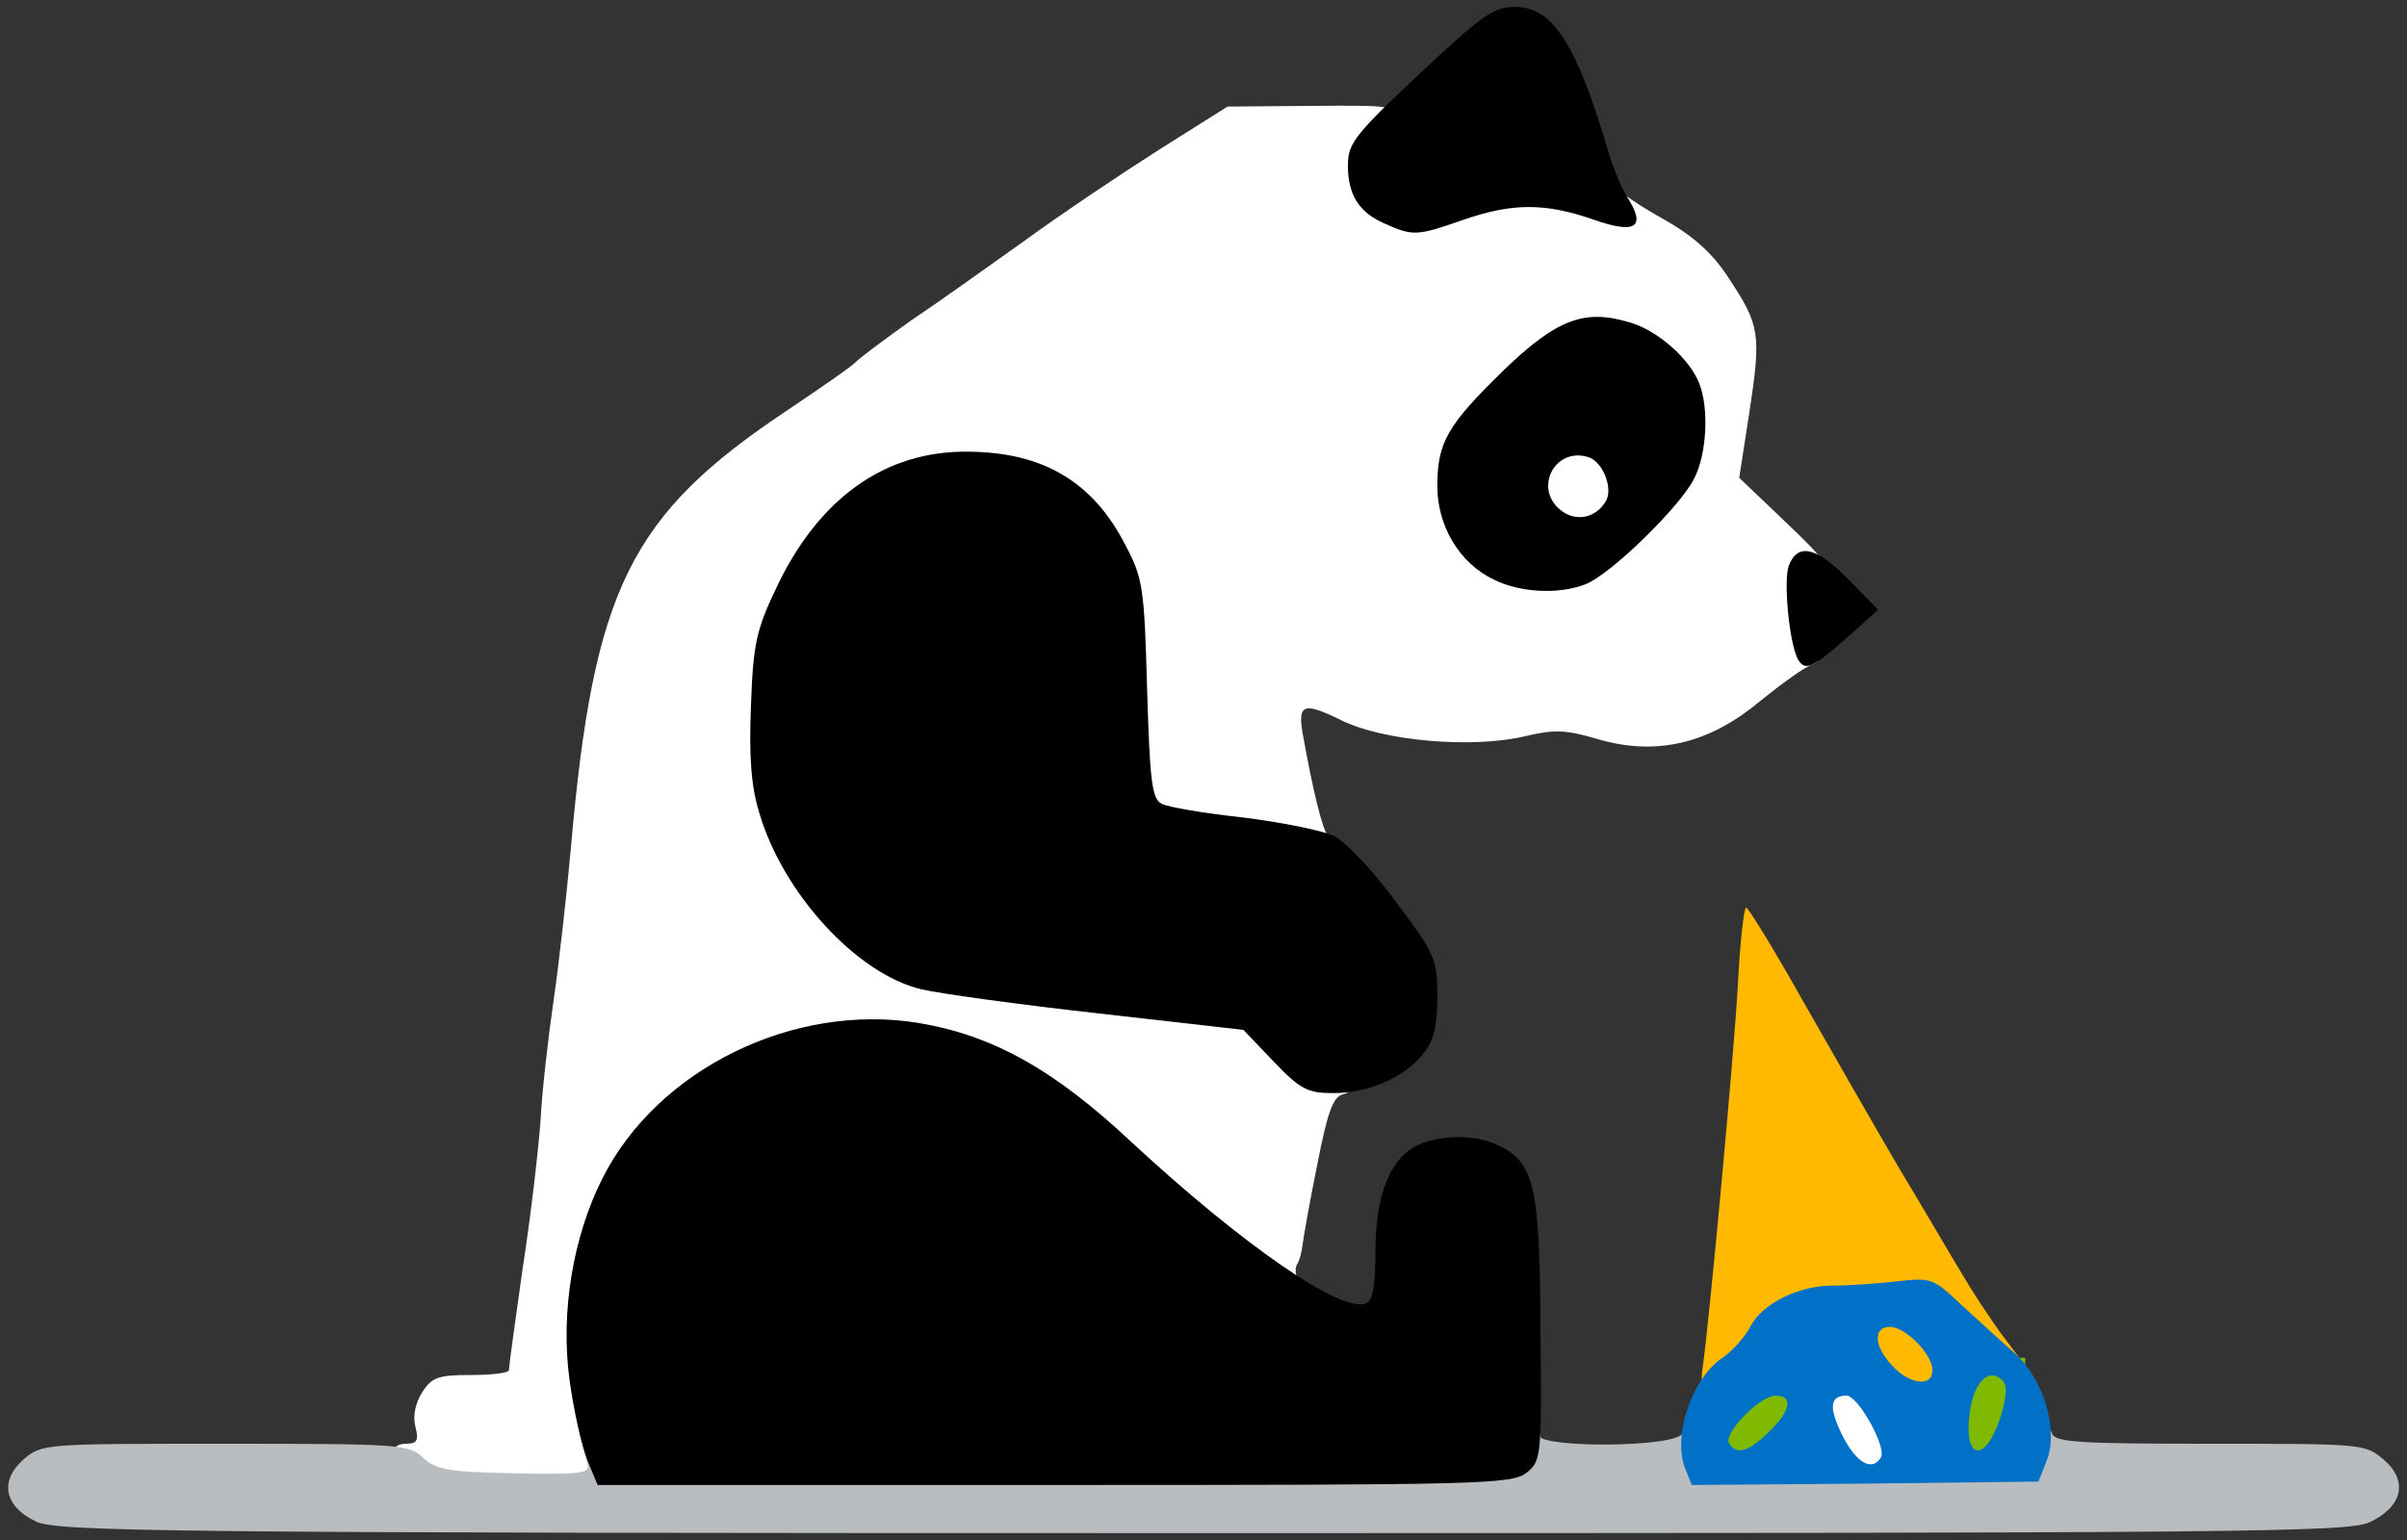 <?xml version="1.0" encoding="utf-8"?>
<!DOCTYPE svg PUBLIC "-//W3C//DTD SVG 20010904//EN" "http://www.w3.org/TR/2001/REC-SVG-20010904/DTD/svg10.dtd">
<svg version="1.0" xmlns="http://www.w3.org/2000/svg" width="350px" height="224px" viewBox="0 0 350 224" preserveAspectRatio="xMidYMid meet">
 <rect x="0" y="0" width="350" height="224" fill="#333333" stroke="none"/>
 <g fill="#ffffff">
  <path d="M217 215.5 c0 -2.8 0.4 -3.5 2 -3.5 1.3 0 2 -0.7 2 -2 0 -1.1 0.7 -2 1.5 -2 0.8 0 1.5 0.5 1.5 1 0 0.6 0.9 1 2 1 1.5 0 2 0.7 2 2.5 0 1.8 -0.5 2.5 -2 2.5 -1.3 0 -2 0.7 -2 2 0 1.6 -0.7 2 -3.5 2 -3.3 0 -3.5 -0.2 -3.5 -3.5z"/>
  <path d="M58.9 215.4 c-2.5 -2.7 -2.5 -5.4 0.1 -5.4 1.7 0 1.9 -0.5 1.4 -2.5 -0.4 -1.6 0 -3.4 1 -5 1.4 -2.2 2.4 -2.5 7.1 -2.5 3 0 5.5 -0.3 5.5 -0.7 0 -0.5 0.9 -7.1 2 -14.8 1.2 -7.7 2.3 -17.4 2.6 -21.5 0.2 -4.1 1.1 -12 1.9 -17.5 0.8 -5.5 1.9 -15.4 2.5 -22 3.3 -37.9 8.6 -48.6 31.6 -63.9 4.9 -3.3 9.4 -6.4 9.9 -7 0.6 -0.6 4.2 -3.3 8 -6 3.9 -2.6 11.3 -7.9 16.5 -11.6 5.2 -3.8 14 -9.7 19.5 -13.2 l10 -6.3 12.3 -0.1 c11.5 -0.1 12.2 0 12.2 1.8 0 1.1 -0.9 3.1 -2 4.5 -2.3 3 -1.4 5.7 2.6 7.5 2 0.9 3.5 0.8 7.3 -0.6 3.8 -1.3 7.3 -1.7 15 -1.4 5.6 0.2 10.1 0.5 10.1 0.8 0 0.3 2.7 2.1 6.1 4 4.2 2.4 7 4.9 9.3 8.5 4.5 6.8 4.7 8.1 3 19.3 l-1.5 9.7 6.6 6.3 c6.1 5.8 6.5 6.5 4.9 7.6 -1.7 1.3 -1.7 4 0.2 10.3 0.5 1.7 0.1 2.5 -1.2 3 -1.1 0.4 -4.4 2.8 -7.5 5.3 -7.4 6.2 -15.1 8 -23.6 5.5 -4.7 -1.4 -6.4 -1.4 -10.6 -0.4 -7.6 1.8 -20.7 0.7 -26.8 -2.4 -5.3 -2.6 -6.2 -2.3 -5.5 1.9 1.6 8.9 2.9 14.1 3.8 15.2 0.8 0.9 0.2 1.2 -2.7 1.2 -5.7 0 -22.8 -2.1 -24.6 -3.1 -1.4 -0.7 -1.7 -3.3 -2.1 -16.6 -0.4 -14.7 -0.6 -16.2 -3.1 -20.9 -6.2 -12.2 -18 -16.5 -29.4 -10.8 -14.3 7.1 -22.6 27.4 -17.9 43.6 3.4 11.7 14.2 23.5 23.6 25.7 2.5 0.6 14 2.2 25.7 3.5 l21.1 2.4 4.4 4.6 c2.6 2.7 5.4 4.6 6.6 4.6 2.6 0 2.9 2.6 0.4 3.2 -1.4 0.4 -2.2 2.7 -3.7 10.4 -1.1 5.4 -2 10.6 -2.1 11.5 -0.1 0.9 -0.4 2.2 -0.8 2.8 -0.4 0.7 -0.2 1.8 0.4 2.6 1 1.3 0.8 1.5 -1.5 1.5 -3.6 0 -12.4 -6.4 -25.4 -18.4 -20 -18.5 -34.3 -22.2 -52.6 -13.6 -15.8 7.5 -26.1 26.8 -23.5 43.7 0.6 3.4 1.5 7.4 2 8.8 0.6 1.5 1 4.1 1 5.9 l0 3.3 -14.1 -0.1 c-12.8 -0.1 -14.2 -0.3 -16 -2.2z m171.5 -135 c2 -1.3 1.9 -1.4 -1 -1.4 -5.3 0 -7.4 -2.4 -7.4 -8.5 0 -6.3 1.3 -7.5 7.9 -7.5 5.1 0 7.1 2 7.1 7.2 l0 4.1 2.4 -2.2 c3.6 -3.4 5.8 -8.7 5.1 -11.9 -1.3 -6.1 -9.6 -11.9 -14.5 -10 -3.1 1.1 -14.6 12.3 -16.6 16 -2 3.8 -1.8 5.8 1 9.9 4.3 6.4 10.7 8.1 16 4.3z"/>
  <path d="M265 212 c-1.3 -2.6 -2 -5.5 -1.8 -7.8 0.3 -3.6 0.4 -3.7 5 -4 4.6 -0.3 4.7 -0.2 6.8 3.8 1.3 2.6 2 5.5 1.8 7.8 -0.3 3.6 -0.4 3.7 -5 4 -4.6 0.3 -4.7 0.2 -6.8 -3.8z"/>
 </g>
 <g fill="#babdbf">
  <path d="M5.2 221.3 c-4.6 -2.2 -5.3 -5.9 -1.8 -9 2.7 -2.3 2.9 -2.3 29.3 -2.3 25.4 0 26.8 0.1 28.8 2 1.9 1.8 3.7 2.1 13.3 2.3 10.1 0.2 11.1 0 10.6 -1.5 -0.4 -1.5 -0.1 -1.6 2.8 -0.7 1.9 0.5 29.7 0.9 66.2 0.9 l63 0 2.9 -2.8 c2 -1.8 3.1 -2.3 3.4 -1.4 0.7 1.9 20.2 1.7 20.9 -0.3 0.9 -2.3 2.1 -1.8 3.3 1.5 l1 3 22.1 0 22.2 0 1.1 -3 c1.2 -3.2 3.1 -3.9 4.1 -1.5 0.4 1.3 4 1.5 23 1.5 22.1 0 22.5 0 25.2 2.3 3.6 3.1 2.8 6.8 -2 9.1 -3.1 1.5 -18.5 1.6 -169.8 1.6 -150.8 0 -166.6 -0.2 -169.6 -1.7z"/>
 </g>
 <g fill="#ffb900">
  <path d="M272.2 201.7 c-1.5 -1.6 -2.2 -3.6 -2.2 -6.5 l0 -4.2 -3.8 0 c-2.7 0 -4.5 0.7 -6 2.3 -7 7.4 -8.6 8.7 -10.7 8.7 -2.1 0 -2.3 -0.4 -1.9 -3.2 1 -7.2 4.5 -44.9 5.1 -55.5 0.3 -6.2 0.9 -11.3 1.2 -11.3 0.3 0 4 6 8.1 13.3 4.1 7.2 10.5 18.4 14.2 24.7 3.8 6.3 7.8 13.2 9.1 15.3 1.2 2.1 3.7 5.9 5.4 8.3 l3.3 4.4 -3.4 0 c-1.9 0 -4.2 -0.7 -5 -1.6 -1.5 -1.4 -1.6 -1.1 -1.6 3 l0 4.6 -4.8 0 c-3.8 0 -5.3 -0.5 -7 -2.3z"/>
 </g>
 <g fill="#80ba00">
  <path d="M248.7 213.3 c-0.4 -0.3 -0.7 -2.3 -0.7 -4.3 0 -5.4 4.1 -9 10.3 -9 l4.7 0 0 4.2 c0 5.9 -3.8 9.8 -9.5 9.8 -2.3 0 -4.5 -0.3 -4.8 -0.7z"/>
  <path d="M283.7 213.3 c-0.9 -0.8 -0.7 -10 0.2 -13.3 0.6 -2.2 1.2 -2.5 5.6 -2.5 l5 0 -0.1 6 c-0.1 8.2 -1.5 10.5 -6.3 10.5 -2.1 0 -4.1 -0.3 -4.4 -0.7z"/>
 </g>
 <g fill="#0071c6">
  <path d="M245 213.5 c-1.8 -4.8 1.1 -13.2 5.6 -16.1 1.4 -1 3.1 -2.9 3.9 -4.4 1.7 -3.4 7.2 -6.1 12.2 -6 2.1 0 6.2 -0.3 9 -0.6 5.1 -0.6 5.4 -0.5 9.5 3.4 2.4 2.2 5.8 5.3 7.6 6.9 4.3 3.7 6.6 11.2 4.8 15.8 l-1.2 3 -25.2 0.3 -25.2 0.2 -1 -2.5z m28.5 -1.5 c0.9 -1.4 -3.3 -9 -5 -9 -2.5 0 -2.6 1.8 -0.5 6 2 3.8 4.2 5.1 5.5 3z m-16.3 -3.7 c3.2 -3.1 3.6 -5.3 1 -5.3 -2.3 0 -7.6 5.5 -6.8 6.9 1.1 1.8 2.8 1.3 5.8 -1.6z m33.7 -2.2 c0.9 -3 1 -4.6 0.3 -5.3 -1.9 -1.9 -4 0 -4.7 4.1 -1.2 7.4 2.1 8.3 4.4 1.2z m-9.9 -6.8 c0 -2.3 -3.9 -6.3 -6.2 -6.3 -2.5 0 -2.3 2.9 0.4 5.7 2.5 2.7 5.8 3.1 5.8 0.6z"/>
 </g>
 <g fill="#000000">
  <path d="M85.4 212.4 c-0.8 -2 -2 -7.3 -2.6 -11.8 -1.3 -9.7 0.5 -20.7 4.8 -29.2 8 -15.9 27.8 -25.6 46 -22.6 10.7 1.8 19.6 6.7 30.9 17.3 16.2 15 30.5 24.9 34.1 23.5 1 -0.4 1.4 -2.4 1.4 -7.6 0 -7.3 1.7 -12.3 4.9 -14.7 2.8 -2.1 8.6 -2.5 12.3 -1 5.9 2.5 6.7 5.6 6.8 27.2 0.2 18.4 0.1 19 -2 20.7 -2.1 1.7 -6.5 1.8 -68.7 1.8 l-66.4 0 -1.5 -3.6z"/>
  <path d="M185.2 154.4 l-4.4 -4.6 -21.1 -2.4 c-11.7 -1.3 -23.2 -2.9 -25.7 -3.5 -9.4 -2.2 -20.2 -14 -23.6 -25.7 -1.2 -3.9 -1.5 -8.3 -1.2 -15.6 0.3 -8.8 0.8 -11 3.5 -16.7 6.2 -13.4 16 -20.4 28.2 -20.2 10.8 0.1 18.1 4.4 22.8 13.7 2.5 4.7 2.7 6.2 3.1 20.9 0.4 13.3 0.7 15.9 2.1 16.6 0.9 0.5 6.2 1.4 11.8 2 5.6 0.7 11.6 1.9 13.3 2.7 1.7 0.9 5.8 5.2 9 9.6 5.7 7.6 6 8.3 6 13.8 0 4.2 -0.5 6.4 -2 8.2 -2.7 3.5 -8 5.8 -13.1 5.8 -3.7 0 -4.8 -0.5 -8.7 -4.6z"/>
  <path d="M261.5 96 c-1.3 -2.1 -2.2 -11.5 -1.4 -13.7 1.3 -3.4 4 -2.8 8.8 2.1 l4.2 4.3 -4.7 4.2 c-4.9 4.3 -5.9 4.7 -6.9 3.1z"/>
  <path d="M217.2 84.3 c-5 -2.4 -8.2 -7.8 -8.2 -13.6 0 -6.4 1.5 -8.9 9.7 -16.9 7.7 -7.4 11.7 -8.9 18.3 -6.9 4.1 1.2 8.7 5.3 10.1 8.9 1.4 3.6 1.1 10.1 -0.7 13.7 -1.9 4 -12.2 14.1 -15.9 15.5 -3.9 1.5 -9.5 1.2 -13.3 -0.7z m16.3 -11.4 c1.1 -1.8 -0.4 -5.7 -2.5 -6.4 -5 -1.6 -8.2 4.8 -3.8 7.9 2.1 1.5 4.9 0.9 6.3 -1.5z"/>
  <path d="M201.3 32.5 c-3.7 -1.6 -5.3 -4.2 -5.3 -8.4 0 -3.4 0.9 -4.5 12.7 -15.5 6.9 -6.4 8.7 -7.6 11.6 -7.6 5.4 0 8.9 5.3 13.4 20.5 0.8 2.8 2.1 6 3 7.3 2.7 4.3 1.1 5.3 -5.1 3.1 -7 -2.4 -11.7 -2.4 -18.9 0.1 -6.6 2.3 -7.2 2.4 -11.4 0.5z"/>
 </g>
</svg>